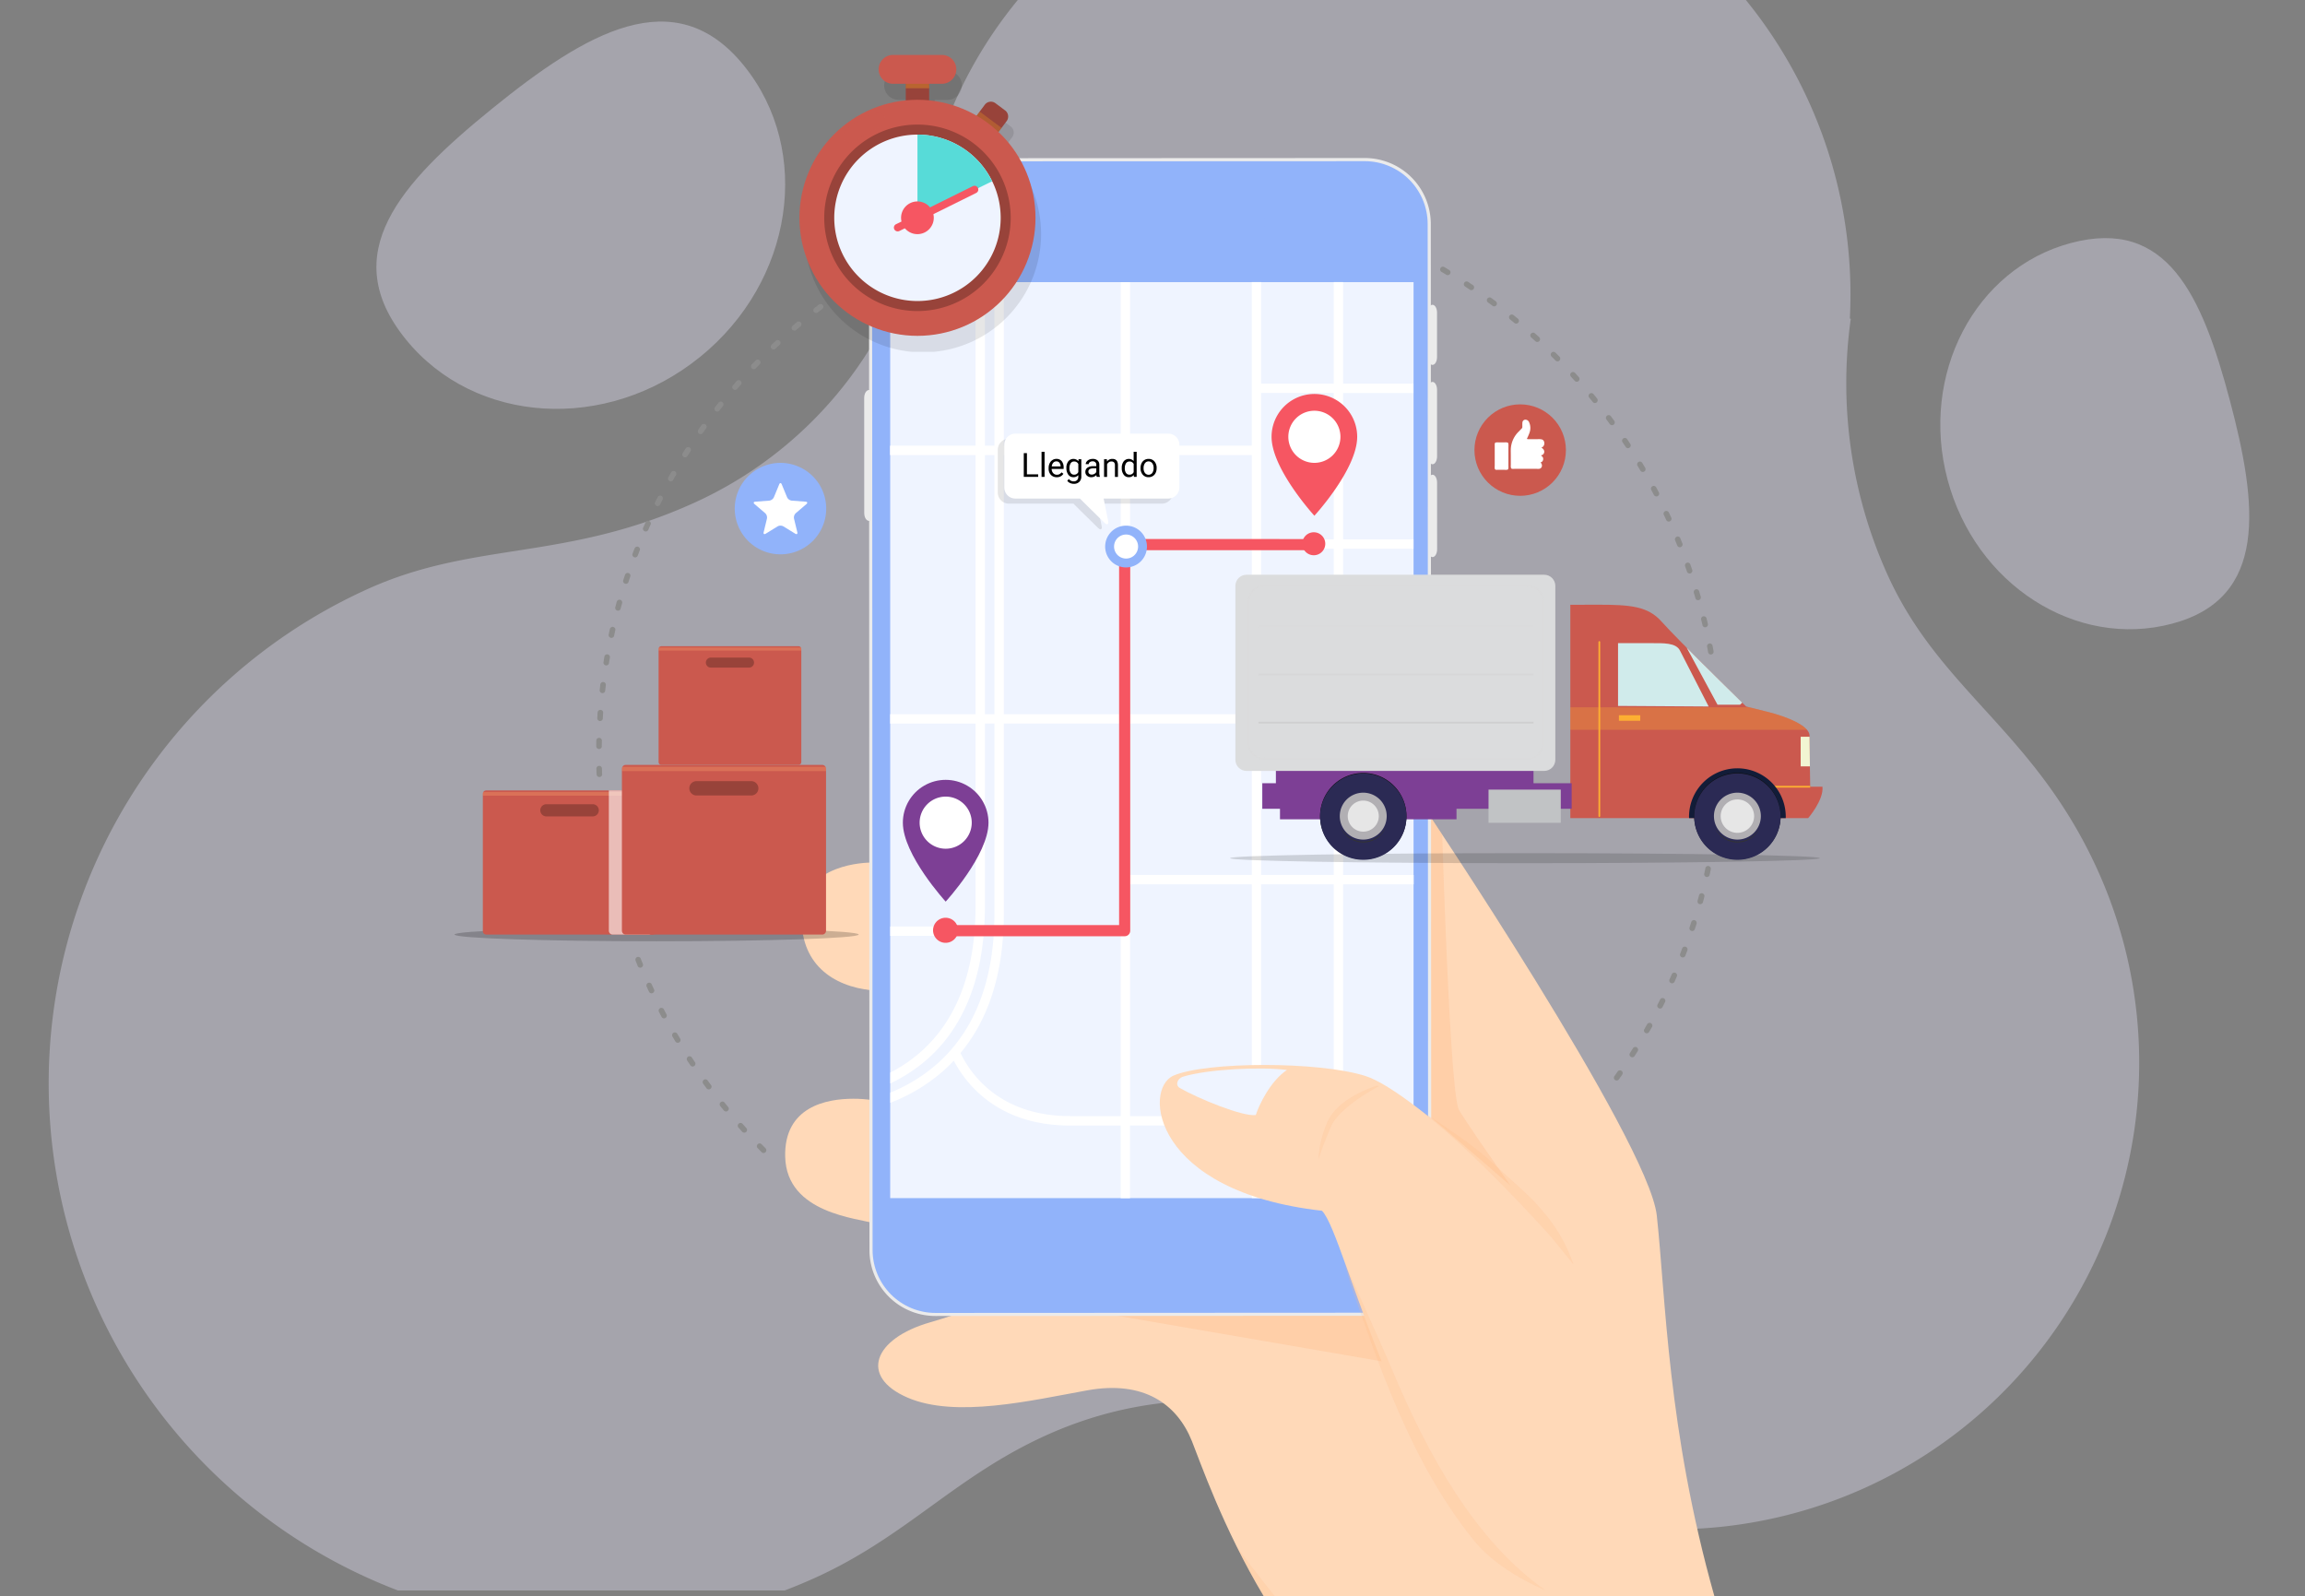 <svg xmlns="http://www.w3.org/2000/svg" xmlns:xlink="http://www.w3.org/1999/xlink" width="400" height="276.999" viewBox="0 0 400 276.999">
  <rect x="0" y="0" width="400" height="276.999" fill="#808080" stroke="none"/>
  <defs>
    <clipPath id="clip-path">
      <rect id="Rectángulo_358310" data-name="Rectángulo 358310" width="400" height="275.999" transform="translate(0 29.862)" fill="none"/>
    </clipPath>
    <clipPath id="clip-path-2">
      <path id="Trazado_755567" data-name="Trazado 755567" d="M195.3,189.8l-6.7,58.468s-17.288,7.218-27.166,10.055-12.348,9.443-3.944,13.069c8.363,3.615,21.474.495,31.211-1.262s15.536,2.346,18.135,8.809c1.37,3.406,5.407,15.141,12.473,26.926h78.2c-8.163-28.888-8.442-51.83-10-66.111-1.491-13.043-40.908-71.6-40.908-71.6a7.154,7.154,0,0,0-4.872-1.5c-14.363,0-46.422,23.15-46.422,23.15" fill="none"/>
    </clipPath>
    <linearGradient id="linear-gradient" x1="-0.6" y1="1.095" x2="-0.595" y2="1.095" gradientUnits="objectBoundingBox">
      <stop offset="0" stop-color="#febd85"/>
      <stop offset="1" stop-color="#ffd9b8"/>
    </linearGradient>
    <clipPath id="clip-path-4">
      <rect id="Rectángulo_358312" data-name="Rectángulo 358312" width="21.63" height="67.99" transform="translate(240.535 166.653)" fill="none"/>
    </clipPath>
    <clipPath id="clip-path-5">
      <rect id="Rectángulo_358313" data-name="Rectángulo 358313" width="51.574" height="12.798" transform="translate(188.25 252.309)" fill="none"/>
    </clipPath>
    <clipPath id="clip-path-6">
      <path id="Trazado_755570" data-name="Trazado 755570" d="M139.143,187.261c-.518,8.9,5.469,12.768,12.094,13.447l1.994-.007-.177-21.644-1.795-.51h-.052c-.841,0-11.567.168-12.064,8.714" fill="none"/>
    </clipPath>
    <linearGradient id="linear-gradient-2" x1="-9.16" y1="7.908" x2="-9.094" y2="7.908" xlink:href="#linear-gradient"/>
    <clipPath id="clip-path-7">
      <path id="Trazado_755571" data-name="Trazado 755571" d="M136.261,229.638c.26,9.844,12.679,10.618,15.607,11.555l2.455-.325-1.035-20.242-1.85-.846a21.658,21.658,0,0,0-3.38-.248c-4.544,0-12.035,1.325-11.8,10.106" fill="none"/>
    </clipPath>
    <linearGradient id="linear-gradient-3" x1="-7.227" y1="6.202" x2="-7.174" y2="6.202" xlink:href="#linear-gradient"/>
    <clipPath id="clip-path-9">
      <path id="Trazado_755577" data-name="Trazado 755577" d="M236.856,56.833l-74.627.031a10.913,10.913,0,0,0-10.882,10.893l.079,178.052A10.923,10.923,0,0,0,162.32,256.7l74.625-.038a10.917,10.917,0,0,0,10.883-10.9l-.077-178.049a10.919,10.919,0,0,0-10.882-10.881h-.013" fill="none"/>
    </clipPath>
    <linearGradient id="linear-gradient-4" x1="-1.568" y1="1.498" x2="-1.558" y2="1.498" gradientUnits="objectBoundingBox">
      <stop offset="0" stop-color="#748fc8"/>
      <stop offset="1" stop-color="#91b3fa"/>
    </linearGradient>
    <clipPath id="clip-path-11">
      <rect id="Rectángulo_358319" data-name="Rectángulo 358319" width="44.66" height="58.827" transform="translate(214.683 297.375)" fill="none"/>
    </clipPath>
    <clipPath id="clip-path-12">
      <path id="Trazado_755583" data-name="Trazado 755583" d="M203.665,215.508c-5.367,2.3-3.69,20.143,25.739,23.46,4.3,4.272,13.189,49.391,38.138,66.8l2.436-63.077s-24.238-24.352-33.066-27.124c-4.079-1.28-10.952-1.9-17.517-1.9-6.606,0-12.9.627-15.73,1.84" fill="none"/>
    </clipPath>
    <linearGradient id="linear-gradient-5" x1="-1.56" y1="1.325" x2="-1.551" y2="1.325" xlink:href="#linear-gradient"/>
    <clipPath id="clip-path-14">
      <rect id="Rectángulo_358323" data-name="Rectángulo 358323" width="34.943" height="56.968" transform="translate(233.256 247.86)" fill="none"/>
    </clipPath>
    <clipPath id="clip-path-15">
      <rect id="Rectángulo_358324" data-name="Rectángulo 358324" width="26.446" height="26.675" transform="translate(246.616 221.623)" fill="none"/>
    </clipPath>
    <clipPath id="clip-path-16">
      <rect id="Rectángulo_358325" data-name="Rectángulo 358325" width="10.552" height="12.832" transform="translate(228.795 217.237)" fill="none"/>
    </clipPath>
    <clipPath id="clip-path-17">
      <path id="Trazado_755591" data-name="Trazado 755591" d="M156.678,171.622c0,5.586,7.432,13.7,7.432,13.7s7.428-8.071,7.428-13.7a7.43,7.43,0,0,0-14.86,0" fill="none"/>
    </clipPath>
    <linearGradient id="linear-gradient-6" x1="-5.928" y1="8.491" x2="-5.888" y2="8.491" gradientUnits="objectBoundingBox">
      <stop offset="0" stop-color="#4c2a71"/>
      <stop offset="1" stop-color="#7d3f95"/>
    </linearGradient>
    <clipPath id="clip-path-19">
      <rect id="Rectángulo_358328" data-name="Rectángulo 358328" width="102.348" height="1.745" transform="translate(213.461 176.912)" fill="none"/>
    </clipPath>
    <clipPath id="clip-path-20">
      <path id="Trazado_755599" data-name="Trazado 755599" d="M272.507,133.814v37.022h41.274s2.718-3.129,2.483-5.448h-2.13s-.115-7.266-.115-8.883-3.666-3.222-7.33-4.129l-3.67-.91s-11.709-11.4-14.666-14.723c-2.379-2.683-5.375-2.944-11.148-2.944-1.394,0-2.949.015-4.7.015" fill="none"/>
    </clipPath>
    <linearGradient id="linear-gradient-7" x1="-4.63" y1="4.142" x2="-4.612" y2="4.142" gradientUnits="objectBoundingBox">
      <stop offset="0" stop-color="#fe7062"/>
      <stop offset="1" stop-color="#cb594e"/>
    </linearGradient>
    <clipPath id="clip-path-22">
      <rect id="Rectángulo_358332" data-name="Rectángulo 358332" width="41.061" height="3.902" transform="translate(272.507 151.604)" fill="none"/>
    </clipPath>
    <clipPath id="clip-path-23">
      <path id="Trazado_755600" data-name="Trazado 755600" d="M272.507,155.506v-3.9h31.072c.485.119,1.392.346,3.11.773,2.9.714,5.8,1.877,6.879,3.129Z" fill="none"/>
    </clipPath>
    <linearGradient id="linear-gradient-8" x1="-6.637" y1="52.434" x2="-6.612" y2="52.434" gradientUnits="objectBoundingBox">
      <stop offset="0" stop-color="#ffbd49"/>
      <stop offset="1" stop-color="#fdaf32"/>
    </linearGradient>
    <clipPath id="clip-path-24">
      <path id="Trazado_755601" data-name="Trazado 755601" d="M219.054,164.781v4.437h3.07v1.821h30.632v-1.821h19.987v-4.437Z" fill="none"/>
    </clipPath>
    <linearGradient id="linear-gradient-9" x1="-4.08" y1="30.588" x2="-4.061" y2="30.588" xlink:href="#linear-gradient-6"/>
    <clipPath id="clip-path-26">
      <rect id="Rectángulo_358337" data-name="Rectángulo 358337" width="6.325" height="0.301" transform="translate(307.813 165.236)" fill="none"/>
    </clipPath>
    <clipPath id="clip-path-27">
      <rect id="Rectángulo_358336" data-name="Rectángulo 358336" width="6.325" height="0.3" transform="translate(307.813 165.236)" fill="none"/>
    </clipPath>
    <linearGradient id="linear-gradient-10" x1="-48.666" y1="636.579" x2="-48.508" y2="636.579" xlink:href="#linear-gradient-8"/>
    <clipPath id="clip-path-28">
      <rect id="Rectángulo_358340" data-name="Rectángulo 358340" width="44.705" height="2.336" transform="translate(221.413 162.551)" fill="none"/>
    </clipPath>
    <linearGradient id="linear-gradient-11" x1="-4.953" y1="82.899" x2="-4.93" y2="82.899" xlink:href="#linear-gradient-6"/>
    <clipPath id="clip-path-30">
      <rect id="Rectángulo_358341" data-name="Rectángulo 358341" width="10.984" height="2.666" transform="translate(231.082 163.163)" fill="none"/>
    </clipPath>
    <clipPath id="clip-path-31">
      <rect id="Rectángulo_358342" data-name="Rectángulo 358342" width="10.98" height="2.666" transform="translate(296.011 163.163)" fill="none"/>
    </clipPath>
    <clipPath id="clip-path-32">
      <rect id="Rectángulo_358344" data-name="Rectángulo 358344" width="0.3" height="30.528" transform="translate(277.391 140.116)" fill="none"/>
    </clipPath>
    <clipPath id="clip-path-33">
      <path id="Trazado_755618" data-name="Trazado 755618" d="M277.691,170.492V140.261a.15.15,0,0,0-.3,0v30.231a.15.15,0,1,0,.3,0" fill="none"/>
    </clipPath>
    <linearGradient id="linear-gradient-12" x1="-924.486" y1="7.078" x2="-921.156" y2="7.078" xlink:href="#linear-gradient-8"/>
    <clipPath id="clip-path-34">
      <rect id="Rectángulo_358347" data-name="Rectángulo 358347" width="3.705" height="0.969" transform="translate(280.94 152.975)" fill="none"/>
    </clipPath>
    <linearGradient id="linear-gradient-13" x1="-75.828" y1="209.73" x2="-75.558" y2="209.73" xlink:href="#linear-gradient-8"/>
    <clipPath id="clip-path-36">
      <rect id="Rectángulo_358350" data-name="Rectángulo 358350" width="12.536" height="5.753" transform="translate(258.314 165.89)" fill="none"/>
    </clipPath>
    <linearGradient id="linear-gradient-14" x1="-20.606" y1="33.081" x2="-20.526" y2="33.081" gradientUnits="objectBoundingBox">
      <stop offset="0" stop-color="#fff"/>
      <stop offset="1" stop-color="#c1c3c5"/>
    </linearGradient>
    <clipPath id="clip-path-38">
      <path id="Rectángulo_358353" data-name="Rectángulo 358353" d="M1.935,0H53.587a1.934,1.934,0,0,1,1.934,1.934V32.11a1.934,1.934,0,0,1-1.934,1.934H1.935A1.935,1.935,0,0,1,0,32.109V1.935A1.935,1.935,0,0,1,1.935,0Z" transform="translate(214.384 128.599)" fill="none"/>
    </clipPath>
    <linearGradient id="linear-gradient-15" x1="-3.861" y1="6.686" x2="-3.843" y2="6.686" gradientUnits="objectBoundingBox">
      <stop offset="0" stop-color="#fff"/>
      <stop offset="1" stop-color="#dbdcdd"/>
    </linearGradient>
    <clipPath id="clip-path-40">
      <rect id="Rectángulo_358354" data-name="Rectángulo 358354" width="51.389" height="30.257" transform="translate(216.54 130.386)" fill="none"/>
    </clipPath>
    <clipPath id="clip-path-41">
      <rect id="Rectángulo_358356" data-name="Rectángulo 358356" width="47.74" height="0.298" transform="translate(218.387 137.404)" fill="none"/>
    </clipPath>
    <clipPath id="clip-path-42">
      <rect id="Rectángulo_358358" data-name="Rectángulo 358358" width="47.74" height="0.299" transform="translate(218.387 145.759)" fill="none"/>
    </clipPath>
    <clipPath id="clip-path-43">
      <rect id="Rectángulo_358360" data-name="Rectángulo 358360" width="47.74" height="0.302" transform="translate(218.387 154.116)" fill="none"/>
    </clipPath>
    <clipPath id="clip-path-44">
      <rect id="Rectángulo_358361" data-name="Rectángulo 358361" width="70.134" height="2.346" transform="translate(78.88 189.86)" fill="none"/>
    </clipPath>
    <clipPath id="clip-path-45">
      <path id="Trazado_755625" data-name="Trazado 755625" d="M84.353,166.026a.564.564,0,0,0-.565.56v23.89a.568.568,0,0,0,.565.566H113.32a.567.567,0,0,0,.565-.566v-23.89a.563.563,0,0,0-.565-.56Z" fill="none"/>
    </clipPath>
    <linearGradient id="linear-gradient-16" x1="-2.026" y1="5.111" x2="-2" y2="5.111" xlink:href="#linear-gradient-7"/>
    <clipPath id="clip-path-47">
      <rect id="Rectángulo_358364" data-name="Rectángulo 358364" width="30.097" height="0.633" transform="translate(83.788 166.307)" fill="none"/>
    </clipPath>
    <clipPath id="clip-path-48">
      <rect id="Rectángulo_358366" data-name="Rectángulo 358366" width="7.512" height="25.016" transform="translate(105.653 166.026)" fill="none"/>
    </clipPath>
    <clipPath id="clip-path-49">
      <path id="Trazado_755628" data-name="Trazado 755628" d="M113.165,190.476V166.587a.562.562,0,0,0-.563-.561h-6.949v24.35a.669.669,0,0,0,.664.666H112.6a.565.565,0,0,0,.563-.566" fill="none"/>
    </clipPath>
    <linearGradient id="linear-gradient-17" x1="-14.065" y1="7.602" x2="-13.931" y2="7.602" gradientUnits="objectBoundingBox">
      <stop offset="0"/>
      <stop offset="1" stop-color="#fff"/>
    </linearGradient>
    <clipPath id="clip-path-50">
      <path id="Rectángulo_358369" data-name="Rectángulo 358369" d="M.663,0H34.757a.666.666,0,0,1,.666.666V28.783a.664.664,0,0,1-.664.664H.665A.665.665,0,0,1,0,28.782V.663A.663.663,0,0,1,.663,0Z" transform="translate(107.923 161.595)" fill="none"/>
    </clipPath>
    <linearGradient id="linear-gradient-18" x1="-2.49" y1="4.519" x2="-2.466" y2="4.519" xlink:href="#linear-gradient-7"/>
    <clipPath id="clip-path-52">
      <rect id="Rectángulo_358370" data-name="Rectángulo 358370" width="35.422" height="0.748" transform="translate(107.923 161.925)" fill="none"/>
    </clipPath>
    <clipPath id="clip-path-53">
      <path id="Rectángulo_358373" data-name="Rectángulo 358373" d="M.464,0H24.3a.466.466,0,0,1,.466.466v19.66a.466.466,0,0,1-.466.466H.464A.464.464,0,0,1,0,20.128V.464A.464.464,0,0,1,.464,0Z" transform="translate(114.289 141)" fill="none"/>
    </clipPath>
    <linearGradient id="linear-gradient-19" x1="-4.614" y1="10.451" x2="-4.574" y2="10.451" xlink:href="#linear-gradient-7"/>
    <clipPath id="clip-path-55">
      <rect id="Rectángulo_358374" data-name="Rectángulo 358374" width="24.769" height="0.524" transform="translate(114.289 141.231)" fill="none"/>
    </clipPath>
    <clipPath id="clip-path-56">
      <rect id="Rectángulo_358375" data-name="Rectángulo 358375" width="30.38" height="15.722" transform="translate(173.154 105.005)" fill="none"/>
    </clipPath>
    <clipPath id="clip-path-57">
      <rect id="Rectángulo_358377" data-name="Rectángulo 358377" width="40.966" height="48.75" transform="translate(139.697 41.173)" fill="none"/>
    </clipPath>
    <clipPath id="clip-path-58">
      <rect id="Rectángulo_358379" data-name="Rectángulo 358379" width="4.867" height="4.428" transform="translate(168.921 48.271)" fill="none"/>
    </clipPath>
    <clipPath id="clip-path-59">
      <path id="Trazado_755645" data-name="Trazado 755645" d="M138.73,66.66a20.483,20.483,0,1,0,20.482-20.483A20.482,20.482,0,0,0,138.73,66.66" fill="none"/>
    </clipPath>
    <linearGradient id="linear-gradient-20" x1="-2.365" y1="5.71" x2="-2.347" y2="5.71" xlink:href="#linear-gradient-7"/>
    <clipPath id="clip-path-61">
      <rect id="Rectángulo_358383" data-name="Rectángulo 358383" width="4.059" height="1.888" transform="translate(157.184 42.297)" fill="none"/>
    </clipPath>
    <clipPath id="clip-path-62">
      <path id="Trazado_755648" data-name="Trazado 755648" d="M154.972,38.393a2.5,2.5,0,1,0,0,5.01h8.481a2.5,2.5,0,0,0,0-5.01Z" fill="none"/>
    </clipPath>
    <linearGradient id="linear-gradient-21" x1="-11.301" y1="63.436" x2="-11.227" y2="63.436" xlink:href="#linear-gradient-7"/>
    <clipPath id="clip-path-64">
      <rect id="Rectángulo_358387" data-name="Rectángulo 358387" width="7.149" height="5.153" transform="translate(146.416 48.459)" fill="none"/>
    </clipPath>
    <clipPath id="clip-path-65">
      <path id="Trazado_755649" data-name="Trazado 755649" d="M153.542,49.392a1.471,1.471,0,0,1-1.009,1.623,11.327,11.327,0,0,0-3.84,2.213,1.469,1.469,0,0,1-1.907.061,1.348,1.348,0,0,1,.193-2.015,13.974,13.974,0,0,1,4.724-2.722,1.347,1.347,0,0,1,1.839.84" fill="none"/>
    </clipPath>
    <linearGradient id="linear-gradient-22" x1="-19.667" y1="56" x2="-19.532" y2="56" xlink:href="#linear-gradient-7"/>
    <clipPath id="clip-path-66">
      <rect id="Rectángulo_358388" data-name="Rectángulo 358388" width="3.042" height="3.043" transform="translate(157.689 65.134)" fill="none"/>
    </clipPath>
    <clipPath id="clip-path-67">
      <path id="Trazado_755657" data-name="Trazado 755657" d="M255.87,106.971a7.936,7.936,0,1,0,7.936-7.939,7.937,7.937,0,0,0-7.936,7.939" fill="none"/>
    </clipPath>
    <linearGradient id="linear-gradient-23" x1="-11.448" y1="11.788" x2="-11.403" y2="11.788" xlink:href="#linear-gradient-7"/>
  </defs>
  <g id="Grupo_1021885" data-name="Grupo 1021885" transform="translate(-180 -7519.862)">
    <g id="Grupo_1021722" data-name="Grupo 1021722" transform="translate(180 7490)">
      <g id="Grupo_1021721" data-name="Grupo 1021721" clip-path="url(#clip-path)">
        <path id="Trazado_755566" data-name="Trazado 755566" d="M321.172,85.223a80.63,80.63,0,0,0,6.415,44.445c9.121,20.125,25.533,27.145,36.407,51.143A80.985,80.985,0,0,1,249.676,284.363c-.124.1-32.172-21.723-68.161-5.412-15.708,7.113-24.226,17.531-40.032,24.7A94.167,94.167,0,0,1,63.755,132.1c18.552-8.409,34.176-4.774,56.69-14.975a69.753,69.753,0,0,0,40.129-52.615c.109-.017,4.062-38.219,46.1-57.269A80.959,80.959,0,0,1,321.018,85.111a1,1,0,0,1,.154.112" fill="#dcdbef" opacity="0.4"/>
      </g>
    </g>
    <g id="Grupo_1021724" data-name="Grupo 1021724" transform="translate(180 7491)">
      <g id="Grupo_1021723" data-name="Grupo 1021723" clip-path="url(#clip-path-2)">
        <rect id="Rectángulo_358311" data-name="Rectángulo 358311" width="202.942" height="201.571" transform="matrix(0.778, -0.629, 0.629, 0.778, 81.022, 221.666)" fill="url(#linear-gradient)"/>
      </g>
    </g>
    <g id="Grupo_1021732" data-name="Grupo 1021732" transform="translate(180 7491)">
      <g id="Grupo_1021731" data-name="Grupo 1021731" clip-path="url(#clip-path)">
        <g id="Grupo_1021727" data-name="Grupo 1021727" opacity="0.3" style="mix-blend-mode: multiply;isolation: isolate">
          <g id="Grupo_1021726" data-name="Grupo 1021726">
            <g id="Grupo_1021725" data-name="Grupo 1021725" clip-path="url(#clip-path-4)">
              <path id="Trazado_755568" data-name="Trazado 755568" d="M246.592,168.149s1.4,2.081,3.685,5.537c.477,14.977,1.605,45.569,2.916,47.79,1.739,2.942,8.972,13.167,8.972,13.167s-13.063-11.35-18.752-15.932c-4.513-3.641-2.61-38.037-1.639-52.058a7.1,7.1,0,0,1,4.818,1.5" fill="#feb783"/>
            </g>
          </g>
        </g>
        <g id="Grupo_1021730" data-name="Grupo 1021730" opacity="0.3" style="mix-blend-mode: multiply;isolation: isolate">
          <g id="Grupo_1021729" data-name="Grupo 1021729">
            <g id="Grupo_1021728" data-name="Grupo 1021728" clip-path="url(#clip-path-5)">
              <path id="Trazado_755569" data-name="Trazado 755569" d="M191.419,254.927l.3-2.618,43.6.472,4.51,12.326-51.574-8.884c1.949-.79,3.169-1.3,3.169-1.3" fill="#feb783"/>
            </g>
          </g>
        </g>
      </g>
    </g>
    <g id="Grupo_1021734" data-name="Grupo 1021734" transform="translate(180 7491)">
      <g id="Grupo_1021733" data-name="Grupo 1021733" clip-path="url(#clip-path-6)">
        <rect id="Rectángulo_358315" data-name="Rectángulo 358315" width="15.107" height="22.488" transform="translate(138.121 178.558) rotate(-1.304)" fill="url(#linear-gradient-2)"/>
      </g>
    </g>
    <g id="Grupo_1021736" data-name="Grupo 1021736" transform="translate(180 7491)">
      <g id="Grupo_1021735" data-name="Grupo 1021735" clip-path="url(#clip-path-7)">
        <rect id="Rectángulo_358316" data-name="Rectángulo 358316" width="18.788" height="22.072" transform="translate(135.53 219.543) rotate(-1.304)" fill="url(#linear-gradient-3)"/>
      </g>
    </g>
    <g id="Grupo_1021738" data-name="Grupo 1021738" transform="translate(180 7491)">
      <g id="Grupo_1021737" data-name="Grupo 1021737" clip-path="url(#clip-path)">
        <path id="Trazado_755572" data-name="Trazado 755572" d="M236.856,56.286a11.451,11.451,0,0,1,11.439,11.43l.078,178.051A11.44,11.44,0,0,1,236.947,257.2l-74.627.03a11.439,11.439,0,0,1-11.438-11.426l-.075-178.048A11.44,11.44,0,0,1,162.229,56.32Z" fill="#ebebeb"/>
        <path id="Trazado_755573" data-name="Trazado 755573" d="M149.976,117.9c0,.75.381,1.36.842,1.356s.839-.608.835-1.362L151.645,97.9c0-.749-.377-1.363-.838-1.361s-.835.612-.839,1.361Z" fill="#ebebeb"/>
        <path id="Trazado_755574" data-name="Trazado 755574" d="M247.813,124.174c0,.748.353,1.362.789,1.362s.79-.614.79-1.362l-.008-11.573c0-.748-.355-1.36-.789-1.36s-.79.612-.79,1.363Z" fill="#ebebeb"/>
        <path id="Trazado_755575" data-name="Trazado 755575" d="M247.806,108.066c0,.75.355,1.362.789,1.362s.788-.616.79-1.362l-.006-11.572c0-.747-.357-1.359-.791-1.359s-.786.612-.786,1.359Z" fill="#ebebeb"/>
        <path id="Trazado_755576" data-name="Trazado 755576" d="M247.8,90.825c0,.746.355,1.36.789,1.358s.79-.614.788-1.358l0-7.713c0-.748-.355-1.362-.789-1.36s-.788.612-.79,1.36Z" fill="#ebebeb"/>
      </g>
    </g>
    <g id="Grupo_1021740" data-name="Grupo 1021740" transform="translate(180 7491)">
      <g id="Grupo_1021739" data-name="Grupo 1021739" clip-path="url(#clip-path-9)">
        <rect id="Rectángulo_358318" data-name="Rectángulo 358318" width="96.493" height="199.865" transform="translate(151.339 56.833)" fill="url(#linear-gradient-4)"/>
      </g>
    </g>
    <g id="Grupo_1021745" data-name="Grupo 1021745" transform="translate(180 7491)">
      <g id="Grupo_1021744" data-name="Grupo 1021744" clip-path="url(#clip-path)">
        <path id="Trazado_755578" data-name="Trazado 755578" d="M212.049,67.213a1.007,1.007,0,0,1-1.025.988L185.2,68.21a.992.992,0,1,1,0-1.983l25.825-.011a1.01,1.01,0,0,1,1.025,1" fill="#91b3fa"/>
        <path id="Trazado_755579" data-name="Trazado 755579" d="M219.571,67.379a1.735,1.735,0,1,1-1.734-1.733,1.743,1.743,0,0,1,1.734,1.733" fill="#91b3fa"/>
        <path id="Trazado_755580" data-name="Trazado 755580" d="M200.041,240.913a5.411,5.411,0,0,1,.008,10.822h-.609a5.409,5.409,0,1,1-.007-10.818Z" fill="#91b3fa"/>
        <g id="Grupo_1021743" data-name="Grupo 1021743" opacity="0.2" style="mix-blend-mode: multiply;isolation: isolate">
          <g id="Grupo_1021742" data-name="Grupo 1021742">
            <g id="Grupo_1021741" data-name="Grupo 1021741" clip-path="url(#clip-path-11)">
              <path id="Trazado_755581" data-name="Trazado 755581" d="M251.051,332.968c.75,2.236,3.974,11.26,8.293,23.234h-5.082c-3.476-11.925-6.4-20.771-8.341-24.469-14.6-5.946-24.834-21.5-31.237-34.358,5.511,7.46,17.308,22.588,24.774,26.056,7.019,3.259,14.468.362,15.444-.046-.819.355-6.088,2.924-3.851,9.583" fill="#feb783"/>
            </g>
          </g>
        </g>
        <rect id="Rectángulo_358320" data-name="Rectángulo 358320" width="90.825" height="158.951" transform="translate(154.48 77.824)" fill="#eff4ff"/>
        <path id="Trazado_755582" data-name="Trazado 755582" d="M245.277,97.065V95.441h-12.2V77.808l-1.626,0V95.441h-12.6V77.816h-1.624v28.392H196.107V77.825h-1.626v28.383H174.2V77.835h-1.626v28.373h-1.654V77.835l-1.627,0v28.371H154.457v1.624H169.29V152.8H154.478v1.626H169.29v31.827c0,1.16-.041,2.284-.111,3.386H154.495v1.625h14.552c-1.111,11.322-6.1,19.367-14.541,23.723l0,1.881c9.464-4.49,15.022-13.19,16.174-25.6h1.755c-.657,9.273-3.777,16.582-9.309,21.753a28.489,28.489,0,0,1-8.62,5.448v1.761a30.3,30.3,0,0,0,9.73-6.021q.663-.624,1.283-1.285c2.117,4.038,7.651,11.255,20.157,11.255h8.8v12.606h1.626V224.171h21.128v12.6h1.624v-12.6h12.6v12.591l1.626,0V224.171h12.254v-1.626H233.08V182.321h12.235V180.7H233.08V154.422H245.3l0-1.626H233.08V124.085h12.21l0-1.624H233.08v-25.4Zm-74.36,10.767h1.654V152.8h-1.654Zm-.11,81.8c.068-1.1.11-2.228.11-3.386V154.422h1.654v33.045c0,.735-.015,1.456-.043,2.168Zm23.674,32.91h-8.8c-12.252,0-17.283-7.375-19-10.941,4.342-5.228,6.816-12.046,7.383-20.344h20.418Zm0-32.91H174.156q.042-1.068.041-2.168V154.422h20.284Zm0-36.839H174.2V107.832h20.284Zm1.626-44.964h21.128v14.629H196.107Zm0,16.253h21.128v26.358a3.311,3.311,0,0,0-2.367,2.353H196.107Zm21.128,98.46H196.107V182.321h21.128Zm0-41.848H196.107V154.422h18.741a3.313,3.313,0,0,0,2.387,2.421Zm.829-25.361a1.672,1.672,0,0,1-.829-.226h0a1.7,1.7,0,0,1-.663-.688,1.67,1.67,0,0,1-.2-.78,1.712,1.712,0,0,1,.863-1.465h0a1.625,1.625,0,0,1,1.624-.019h0a1.731,1.731,0,0,1,.661.638,1.707,1.707,0,0,1,.234.846,1.669,1.669,0,0,1-.2.78,1.688,1.688,0,0,1-.7.706h0a1.66,1.66,0,0,1-.795.208m13.39,67.209h-12.6V182.321h12.6Zm0-41.848h-12.6V156.855a3.319,3.319,0,0,0,2.421-2.433h10.174Zm0-27.9h-10.2a3.317,3.317,0,0,0-2.4-2.364V124.085h12.6Zm0-30.335h-12.6v-25.4h12.6Z" fill="#fff"/>
      </g>
    </g>
    <g id="Grupo_1021747" data-name="Grupo 1021747" transform="translate(180 7491)">
      <g id="Grupo_1021746" data-name="Grupo 1021746" clip-path="url(#clip-path-12)">
        <rect id="Rectángulo_358322" data-name="Rectángulo 358322" width="113.644" height="116.687" transform="matrix(0.778, -0.629, 0.629, 0.778, 153.27, 250.068)" fill="url(#linear-gradient-5)"/>
      </g>
    </g>
    <g id="Grupo_1021758" data-name="Grupo 1021758" transform="translate(180 7491)">
      <g id="Grupo_1021757" data-name="Grupo 1021757" clip-path="url(#clip-path)">
        <g id="Grupo_1021750" data-name="Grupo 1021750" opacity="0.2" style="mix-blend-mode: multiply;isolation: isolate">
          <g id="Grupo_1021749" data-name="Grupo 1021749">
            <g id="Grupo_1021748" data-name="Grupo 1021748" clip-path="url(#clip-path-14)">
              <path id="Trazado_755584" data-name="Trazado 755584" d="M241.866,267.206c5.823,13.841,14.112,29.092,26.333,37.621,0,0-7.936-3.074-12.45-8.661-11.243-13.914-16.922-31.886-21.364-44.34l-1.129-3.967s5.992,13.127,8.61,19.347" fill="#feb783"/>
            </g>
          </g>
        </g>
        <g id="Grupo_1021753" data-name="Grupo 1021753" opacity="0.2" style="mix-blend-mode: multiply;isolation: isolate">
          <g id="Grupo_1021752" data-name="Grupo 1021752">
            <g id="Grupo_1021751" data-name="Grupo 1021751" clip-path="url(#clip-path-15)">
              <path id="Trazado_755585" data-name="Trazado 755585" d="M273.062,248.3l-3.9-4.793c-.131-.129-12.34-13.927-22.55-21.882,0,0,8.085,5.148,11.543,8.272,6.844,6.187,7.5,6.716,9.349,8.877a27.65,27.65,0,0,1,5.554,9.526" fill="#feb783"/>
            </g>
          </g>
        </g>
        <path id="Trazado_755586" data-name="Trazado 755586" d="M205.248,215.719c4.3-1.341,13.662-1.76,18.08-1.179-2.9,1.934-4.916,6.2-5.4,7.819-2.3.3-9.892-2.821-13.209-4.7-.853-.552-.33-1.67.529-1.938" fill="#eff4ff"/>
        <g id="Grupo_1021756" data-name="Grupo 1021756" opacity="0.2" style="mix-blend-mode: multiply;isolation: isolate">
          <g id="Grupo_1021755" data-name="Grupo 1021755">
            <g id="Grupo_1021754" data-name="Grupo 1021754" clip-path="url(#clip-path-16)">
              <path id="Trazado_755587" data-name="Trazado 755587" d="M239.347,217.332s-6.257,3.207-8.191,6.644a64.42,64.42,0,0,0-2.361,6.093,17.893,17.893,0,0,1,1.692-6.8c2.01-4.061,8.318-6,8.556-6.029Z" fill="#feb783"/>
            </g>
          </g>
        </g>
        <path id="Trazado_755588" data-name="Trazado 755588" d="M220.661,104.66c0,5.588,7.432,13.7,7.432,13.7s7.428-8.069,7.428-13.7a7.43,7.43,0,1,0-14.86,0" fill="#f65662"/>
        <path id="Trazado_755589" data-name="Trazado 755589" d="M223.571,104.66a4.521,4.521,0,1,0,4.521-4.52,4.52,4.52,0,0,0-4.521,4.52" fill="#fff"/>
        <path id="Trazado_755590" data-name="Trazado 755590" d="M229.981,123.222a1.994,1.994,0,1,1-1.994-1.994,1.993,1.993,0,0,1,1.994,1.994" fill="#f65662"/>
      </g>
    </g>
    <g id="Grupo_1021760" data-name="Grupo 1021760" transform="translate(180 7491)">
      <g id="Grupo_1021759" data-name="Grupo 1021759" clip-path="url(#clip-path-17)">
        <rect id="Rectángulo_358327" data-name="Rectángulo 358327" width="25.532" height="22.696" transform="matrix(0.444, -0.896, 0.896, 0.444, 148.273, 181.161)" fill="url(#linear-gradient-6)"/>
      </g>
    </g>
    <g id="Grupo_1021765" data-name="Grupo 1021765" transform="translate(180 7491)">
      <g id="Grupo_1021764" data-name="Grupo 1021764" clip-path="url(#clip-path)">
        <path id="Trazado_755592" data-name="Trazado 755592" d="M159.589,171.622a4.521,4.521,0,1,0,4.521-4.521,4.52,4.52,0,0,0-4.521,4.521" fill="#fff"/>
        <path id="Trazado_755593" data-name="Trazado 755593" d="M166.27,190.3a2.175,2.175,0,1,1-2.176-2.176,2.174,2.174,0,0,1,2.176,2.176" fill="#f65662"/>
        <path id="Trazado_755594" data-name="Trazado 755594" d="M195.17,122.4a.966.966,0,0,0-.967.967V189.4H165.315a.967.967,0,0,0,0,1.934H195.17a.966.966,0,0,0,.967-.967V124.338h30.426a.967.967,0,0,0,0-1.934Z" fill="#f65662"/>
        <path id="Trazado_755595" data-name="Trazado 755595" d="M199.038,123.706a3.626,3.626,0,1,1-3.626-3.626,3.625,3.625,0,0,1,3.626,3.626" fill="#91b3fa"/>
        <path id="Trazado_755596" data-name="Trazado 755596" d="M197.5,123.706a2.085,2.085,0,1,1-2.085-2.085,2.084,2.084,0,0,1,2.085,2.085" fill="#fff"/>
        <g id="Grupo_1021763" data-name="Grupo 1021763" opacity="0.15" style="mix-blend-mode: multiply;isolation: isolate">
          <g id="Grupo_1021762" data-name="Grupo 1021762">
            <g id="Grupo_1021761" data-name="Grupo 1021761" clip-path="url(#clip-path-19)">
              <path id="Trazado_755597" data-name="Trazado 755597" d="M213.461,177.784c0,.48,22.911.873,51.176.873s51.172-.393,51.172-.873-22.909-.872-51.172-.872-51.176.392-51.176.872"/>
            </g>
          </g>
        </g>
        <path id="Trazado_755598" data-name="Trazado 755598" d="M289.065,170.683h24.644c.333-.391,2.435-2.986,2.422-5,0-.049,0-.093,0-.144h-1.994a.148.148,0,0,1-.148-.143s-.117-7.267-.117-8.888c.07-1.407-3.564-3.112-7.218-3.983l-3.668-.908c-.066-.046-11.773-11.438-14.742-14.777-2.331-2.621-5.249-2.89-11.015-2.89-1.358,0-2.867.016-4.568.017v36.719Z" fill="#c73338"/>
      </g>
    </g>
    <g id="Grupo_1021767" data-name="Grupo 1021767" transform="translate(180 7491)">
      <g id="Grupo_1021766" data-name="Grupo 1021766" clip-path="url(#clip-path-20)">
        <rect id="Rectángulo_358330" data-name="Rectángulo 358330" width="57.41" height="56.001" transform="translate(254.748 147.068) rotate(-36.766)" fill="url(#linear-gradient-7)"/>
      </g>
    </g>
    <g id="Grupo_1021774" data-name="Grupo 1021774" transform="translate(180 7491)">
      <g id="Grupo_1021773" data-name="Grupo 1021773" clip-path="url(#clip-path)">
        <g id="Grupo_1021772" data-name="Grupo 1021772" opacity="0.3" style="mix-blend-mode: screen;isolation: isolate">
          <g id="Grupo_1021771" data-name="Grupo 1021771">
            <g id="Grupo_1021770" data-name="Grupo 1021770" clip-path="url(#clip-path-22)">
              <g id="Grupo_1021769" data-name="Grupo 1021769">
                <g id="Grupo_1021768" data-name="Grupo 1021768" clip-path="url(#clip-path-23)">
                  <rect id="Rectángulo_358331" data-name="Rectángulo 358331" width="41.061" height="3.902" transform="translate(272.507 151.604)" fill="url(#linear-gradient-8)"/>
                </g>
              </g>
            </g>
          </g>
        </g>
      </g>
    </g>
    <g id="Grupo_1021776" data-name="Grupo 1021776" transform="translate(180 7491)">
      <g id="Grupo_1021775" data-name="Grupo 1021775" clip-path="url(#clip-path-24)">
        <rect id="Rectángulo_358334" data-name="Rectángulo 358334" width="53.689" height="6.258" transform="translate(219.054 164.781)" fill="url(#linear-gradient-9)"/>
      </g>
    </g>
    <g id="Grupo_1021783" data-name="Grupo 1021783" transform="translate(180 7491)">
      <g id="Grupo_1021782" data-name="Grupo 1021782" clip-path="url(#clip-path)">
        <g id="Grupo_1021781" data-name="Grupo 1021781" style="mix-blend-mode: multiply;isolation: isolate">
          <g id="Grupo_1021780" data-name="Grupo 1021780">
            <g id="Grupo_1021779" data-name="Grupo 1021779" clip-path="url(#clip-path-26)">
              <g id="Grupo_1021778" data-name="Grupo 1021778">
                <g id="Grupo_1021777" data-name="Grupo 1021777" clip-path="url(#clip-path-27)">
                  <rect id="Rectángulo_358335" data-name="Rectángulo 358335" width="6.325" height="0.3" transform="translate(307.813 165.236)" fill="url(#linear-gradient-10)"/>
                </g>
              </g>
            </g>
          </g>
        </g>
        <path id="Trazado_755602" data-name="Trazado 755602" d="M291.416,141.853c-.533-1.1-2.1-1.235-4.036-1.235h-.174c-.279,0-.566,0-.859,0h-5.409v10.6l15.334.1c-.684-1.33-4.216-8.189-4.856-9.462" fill="#c73338"/>
        <path id="Trazado_755603" data-name="Trazado 755603" d="M312.631,161.705h1.3c-.03-1.823-.056-3.83-.06-4.844h-1.243Z" fill="#c73338"/>
        <path id="Trazado_755604" data-name="Trazado 755604" d="M258.314,171.639v0Zm12.24-5.449h-11.94v5.15h11.94Z" fill="#ccc"/>
      </g>
    </g>
    <g id="Grupo_1021785" data-name="Grupo 1021785" transform="translate(180 7491)">
      <g id="Grupo_1021784" data-name="Grupo 1021784" clip-path="url(#clip-path-28)">
        <rect id="Rectángulo_358339" data-name="Rectángulo 358339" width="44.705" height="2.336" transform="translate(221.413 162.551)" fill="url(#linear-gradient-11)"/>
      </g>
    </g>
    <g id="Grupo_1021803" data-name="Grupo 1021803" transform="translate(180 7491)">
      <g id="Grupo_1021802" data-name="Grupo 1021802" clip-path="url(#clip-path)">
        <path id="Trazado_755605" data-name="Trazado 755605" d="M229.082,170.487a7.494,7.494,0,1,0,7.492-7.494,7.487,7.487,0,0,0-7.492,7.494" fill="#0d0d0d"/>
        <path id="Trazado_755606" data-name="Trazado 755606" d="M229.082,170.581a7.494,7.494,0,1,0,7.492-7.5,7.49,7.49,0,0,0-7.492,7.5" fill="#2b2a54"/>
        <g id="Grupo_1021788" data-name="Grupo 1021788" opacity="0.6" style="mix-blend-mode: screen;isolation: isolate">
          <g id="Grupo_1021787" data-name="Grupo 1021787">
            <g id="Grupo_1021786" data-name="Grupo 1021786" clip-path="url(#clip-path-30)">
              <path id="Trazado_755607" data-name="Trazado 755607" d="M236.574,163.548a7.791,7.791,0,0,0-5.492,2.281,6.99,6.99,0,0,1,10.984,0,7.709,7.709,0,0,0-5.492-2.281" fill="#2b2a54"/>
            </g>
          </g>
        </g>
        <path id="Trazado_755608" data-name="Trazado 755608" d="M232.5,170.487a4.071,4.071,0,1,0,4.07-4.07,4.07,4.07,0,0,0-4.07,4.07" fill="#b1afb3"/>
        <path id="Trazado_755609" data-name="Trazado 755609" d="M233.883,170.487a2.694,2.694,0,1,0,2.691-2.695,2.691,2.691,0,0,0-2.691,2.695" fill="#e6e6e6"/>
        <path id="Trazado_755610" data-name="Trazado 755610" d="M236.574,174.9a4.414,4.414,0,0,0,3.93-2.461,4.26,4.26,0,0,1-7.858,0,4.409,4.409,0,0,0,3.928,2.461" fill="#333"/>
        <path id="Trazado_755611" data-name="Trazado 755611" d="M301.5,162.19a8.392,8.392,0,0,1,8.393,8.391c0,.087-.009.17-.009.255H293.119c0-.085-.011-.168-.011-.255a8.394,8.394,0,0,1,8.393-8.391" fill="#121c38"/>
        <path id="Trazado_755612" data-name="Trazado 755612" d="M294.009,170.487a7.494,7.494,0,1,0,7.492-7.494,7.487,7.487,0,0,0-7.492,7.494" fill="#0d0d0d"/>
        <path id="Trazado_755613" data-name="Trazado 755613" d="M294.009,170.581a7.494,7.494,0,1,0,7.492-7.5,7.49,7.49,0,0,0-7.492,7.5" fill="#2b2a54"/>
        <g id="Grupo_1021791" data-name="Grupo 1021791" opacity="0.6" style="mix-blend-mode: screen;isolation: isolate">
          <g id="Grupo_1021790" data-name="Grupo 1021790">
            <g id="Grupo_1021789" data-name="Grupo 1021789" clip-path="url(#clip-path-31)">
              <path id="Trazado_755614" data-name="Trazado 755614" d="M301.5,163.548a7.783,7.783,0,0,0-5.49,2.281,6.986,6.986,0,0,1,10.98,0,7.692,7.692,0,0,0-5.49-2.281" fill="#2b2a54"/>
            </g>
          </g>
        </g>
        <path id="Trazado_755615" data-name="Trazado 755615" d="M297.431,170.487a4.07,4.07,0,1,0,4.07-4.07,4.069,4.069,0,0,0-4.07,4.07" fill="#b1afb3"/>
        <path id="Trazado_755616" data-name="Trazado 755616" d="M298.6,170.487a2.9,2.9,0,1,0,2.9-2.9,2.9,2.9,0,0,0-2.9,2.9" fill="#e6e6e6"/>
        <path id="Trazado_755617" data-name="Trazado 755617" d="M301.5,174.9a4.4,4.4,0,0,0,3.928-2.461,4.258,4.258,0,0,1-7.856,0A4.409,4.409,0,0,0,301.5,174.9" fill="#333"/>
        <g id="Grupo_1021796" data-name="Grupo 1021796" style="mix-blend-mode: multiply;isolation: isolate">
          <g id="Grupo_1021795" data-name="Grupo 1021795">
            <g id="Grupo_1021794" data-name="Grupo 1021794" clip-path="url(#clip-path-32)">
              <g id="Grupo_1021793" data-name="Grupo 1021793">
                <g id="Grupo_1021792" data-name="Grupo 1021792" clip-path="url(#clip-path-33)">
                  <rect id="Rectángulo_358343" data-name="Rectángulo 358343" width="0.3" height="30.528" transform="translate(277.391 140.116)" fill="url(#linear-gradient-12)"/>
                </g>
              </g>
            </g>
          </g>
        </g>
        <g id="Grupo_1021801" data-name="Grupo 1021801" style="mix-blend-mode: multiply;isolation: isolate">
          <g id="Grupo_1021800" data-name="Grupo 1021800">
            <g id="Grupo_1021799" data-name="Grupo 1021799" clip-path="url(#clip-path-34)">
              <g id="Grupo_1021798" data-name="Grupo 1021798">
                <g id="Grupo_1021797" data-name="Grupo 1021797" clip-path="url(#clip-path-34)">
                  <rect id="Rectángulo_358345" data-name="Rectángulo 358345" width="3.705" height="0.969" transform="translate(280.94 152.975)" fill="url(#linear-gradient-13)"/>
                </g>
              </g>
            </g>
          </g>
        </g>
        <path id="Trazado_755619" data-name="Trazado 755619" d="M314.083,161.858h-1.6v-5.145h1.539c0,.979.032,3.188.064,5.145" fill="#f2f5d2"/>
        <path id="Trazado_755620" data-name="Trazado 755620" d="M302.34,150.8l-.385.359h-3.9l-5.356-9.908c3.567,3.6,7.987,7.925,9.641,9.549" fill="#d0ebeb"/>
        <path id="Trazado_755621" data-name="Trazado 755621" d="M296.515,151.466s-4.259-8.272-4.967-9.685-2.839-1.31-5.2-1.31h-5.56v10.893Z" fill="#d0ebeb"/>
      </g>
    </g>
    <g id="Grupo_1021805" data-name="Grupo 1021805" transform="translate(180 7491)">
      <g id="Grupo_1021804" data-name="Grupo 1021804" clip-path="url(#clip-path-36)">
        <rect id="Rectángulo_358349" data-name="Rectángulo 358349" width="12.536" height="5.753" transform="translate(258.314 165.89)" fill="url(#linear-gradient-14)"/>
      </g>
    </g>
    <g id="Grupo_1021807" data-name="Grupo 1021807" transform="translate(180 7491)">
      <g id="Grupo_1021806" data-name="Grupo 1021806" clip-path="url(#clip-path)">
        <path id="Trazado_755622" data-name="Trazado 755622" d="M214.385,162.371v0Z" fill="#ccc"/>
      </g>
    </g>
    <g id="Grupo_1021809" data-name="Grupo 1021809" transform="translate(180 7491)">
      <g id="Grupo_1021808" data-name="Grupo 1021808" clip-path="url(#clip-path-38)">
        <rect id="Rectángulo_358352" data-name="Rectángulo 358352" width="55.521" height="34.044" transform="translate(214.384 128.599)" fill="url(#linear-gradient-15)"/>
      </g>
    </g>
    <g id="Grupo_1021826" data-name="Grupo 1021826" transform="translate(180 7491)">
      <g id="Grupo_1021825" data-name="Grupo 1021825" clip-path="url(#clip-path)">
        <g id="Grupo_1021812" data-name="Grupo 1021812" opacity="0.3" style="mix-blend-mode: multiply;isolation: isolate">
          <g id="Grupo_1021811" data-name="Grupo 1021811">
            <g id="Grupo_1021810" data-name="Grupo 1021810" clip-path="url(#clip-path-40)">
              <path id="Trazado_755623" data-name="Trazado 755623" d="M264.94,160.643H219.528a2.8,2.8,0,0,1-2.988-2.568V132.958a2.809,2.809,0,0,1,2.988-2.572H264.94a2.8,2.8,0,0,1,2.987,2.572l0,25.117a2.8,2.8,0,0,1-2.989,2.568m2.687-27.685a2.5,2.5,0,0,0-2.687-2.27H219.528a2.507,2.507,0,0,0-2.688,2.27v25.117a2.507,2.507,0,0,0,2.688,2.268H264.94a2.5,2.5,0,0,0,2.687-2.268Z" fill="#d9d9d9"/>
            </g>
          </g>
        </g>
        <g id="Grupo_1021815" data-name="Grupo 1021815" opacity="0.3" style="mix-blend-mode: multiply;isolation: isolate">
          <g id="Grupo_1021814" data-name="Grupo 1021814">
            <g id="Grupo_1021813" data-name="Grupo 1021813" clip-path="url(#clip-path-41)">
              <rect id="Rectángulo_358355" data-name="Rectángulo 358355" width="47.74" height="0.298" transform="translate(218.387 137.404)" fill="#d9d9d9"/>
            </g>
          </g>
        </g>
        <g id="Grupo_1021818" data-name="Grupo 1021818" opacity="0.3" style="mix-blend-mode: multiply;isolation: isolate">
          <g id="Grupo_1021817" data-name="Grupo 1021817">
            <g id="Grupo_1021816" data-name="Grupo 1021816" clip-path="url(#clip-path-42)">
              <rect id="Rectángulo_358357" data-name="Rectángulo 358357" width="47.74" height="0.298" transform="translate(218.387 145.76)" fill="#ccc"/>
            </g>
          </g>
        </g>
        <g id="Grupo_1021821" data-name="Grupo 1021821" opacity="0.3" style="mix-blend-mode: multiply;isolation: isolate">
          <g id="Grupo_1021820" data-name="Grupo 1021820">
            <g id="Grupo_1021819" data-name="Grupo 1021819" clip-path="url(#clip-path-43)">
              <rect id="Rectángulo_358359" data-name="Rectángulo 358359" width="47.74" height="0.302" transform="translate(218.387 154.116)" fill="#b3b3b3"/>
            </g>
          </g>
        </g>
        <g id="Grupo_1021824" data-name="Grupo 1021824" opacity="0.2" style="mix-blend-mode: multiply;isolation: isolate">
          <g id="Grupo_1021823" data-name="Grupo 1021823">
            <g id="Grupo_1021822" data-name="Grupo 1021822" clip-path="url(#clip-path-44)">
              <path id="Trazado_755624" data-name="Trazado 755624" d="M149.014,191.035c0,.644-15.7,1.171-35.068,1.171s-35.067-.527-35.067-1.171,15.7-1.175,35.067-1.175,35.068.527,35.068,1.175"/>
            </g>
          </g>
        </g>
      </g>
    </g>
    <g id="Grupo_1021828" data-name="Grupo 1021828" transform="translate(180 7491)">
      <g id="Grupo_1021827" data-name="Grupo 1021827" clip-path="url(#clip-path-45)">
        <rect id="Rectángulo_358363" data-name="Rectángulo 358363" width="39.135" height="38.532" transform="matrix(0.764, -0.645, 0.645, 0.764, 71.456, 176.441)" fill="url(#linear-gradient-16)"/>
      </g>
    </g>
    <g id="Grupo_1021838" data-name="Grupo 1021838" transform="translate(180 7491)">
      <g id="Grupo_1021837" data-name="Grupo 1021837" clip-path="url(#clip-path)">
        <path id="Trazado_755626" data-name="Trazado 755626" d="M103.915,169.476a1.056,1.056,0,0,1-1.057,1.06H94.816a1.057,1.057,0,1,1,0-2.114h8.042a1.055,1.055,0,0,1,1.057,1.054" fill="#98433a"/>
        <g id="Grupo_1021831" data-name="Grupo 1021831" opacity="0.3" style="mix-blend-mode: screen;isolation: isolate">
          <g id="Grupo_1021830" data-name="Grupo 1021830">
            <g id="Grupo_1021829" data-name="Grupo 1021829" clip-path="url(#clip-path-47)">
              <path id="Trazado_755627" data-name="Trazado 755627" d="M83.788,166.587v.353h30.1v-.353a.541.541,0,0,0-.087-.279H83.878a.517.517,0,0,0-.09.279" fill="#ffab70"/>
            </g>
          </g>
        </g>
        <g id="Grupo_1021836" data-name="Grupo 1021836" opacity="0.6" style="mix-blend-mode: multiply;isolation: isolate">
          <g id="Grupo_1021835" data-name="Grupo 1021835">
            <g id="Grupo_1021834" data-name="Grupo 1021834" clip-path="url(#clip-path-48)">
              <g id="Grupo_1021833" data-name="Grupo 1021833">
                <g id="Grupo_1021832" data-name="Grupo 1021832" clip-path="url(#clip-path-49)">
                  <rect id="Rectángulo_358365" data-name="Rectángulo 358365" width="7.512" height="25.016" transform="translate(105.653 166.026)" fill="url(#linear-gradient-17)"/>
                </g>
              </g>
            </g>
          </g>
        </g>
      </g>
    </g>
    <g id="Grupo_1021840" data-name="Grupo 1021840" transform="translate(180 7491)">
      <g id="Grupo_1021839" data-name="Grupo 1021839" clip-path="url(#clip-path-50)">
        <rect id="Rectángulo_358368" data-name="Rectángulo 358368" width="42.018" height="44.76" transform="matrix(0.439, -0.898, 0.898, 0.439, 96.299, 185.355)" fill="url(#linear-gradient-18)"/>
      </g>
    </g>
    <g id="Grupo_1021845" data-name="Grupo 1021845" transform="translate(180 7491)">
      <g id="Grupo_1021844" data-name="Grupo 1021844" clip-path="url(#clip-path)">
        <path id="Trazado_755629" data-name="Trazado 755629" d="M131.612,165.661a1.244,1.244,0,0,1-1.246,1.243H120.9a1.245,1.245,0,1,1,0-2.489h9.464a1.247,1.247,0,0,1,1.246,1.246" fill="#98433a"/>
        <g id="Grupo_1021843" data-name="Grupo 1021843" opacity="0.3" style="mix-blend-mode: screen;isolation: isolate">
          <g id="Grupo_1021842" data-name="Grupo 1021842">
            <g id="Grupo_1021841" data-name="Grupo 1021841" clip-path="url(#clip-path-52)">
              <path id="Trazado_755630" data-name="Trazado 755630" d="M107.923,162.26v.413h35.423v-.413a.648.648,0,0,0-.1-.335H108.026a.648.648,0,0,0-.1.335" fill="#ffab70"/>
            </g>
          </g>
        </g>
      </g>
    </g>
    <g id="Grupo_1021847" data-name="Grupo 1021847" transform="translate(180 7491)">
      <g id="Grupo_1021846" data-name="Grupo 1021846" clip-path="url(#clip-path-53)">
        <rect id="Rectángulo_358372" data-name="Rectángulo 358372" width="24.769" height="20.592" transform="translate(114.289 141)" fill="url(#linear-gradient-19)"/>
      </g>
    </g>
    <g id="Grupo_1021861" data-name="Grupo 1021861" transform="translate(180 7491)">
      <g id="Grupo_1021860" data-name="Grupo 1021860" clip-path="url(#clip-path)">
        <path id="Trazado_755631" data-name="Trazado 755631" d="M130.852,143.846a.868.868,0,0,1-.87.869h-6.619a.87.87,0,0,1,0-1.741h6.619a.87.87,0,0,1,.87.872" fill="#98433a"/>
        <g id="Grupo_1021850" data-name="Grupo 1021850" opacity="0.3" style="mix-blend-mode: screen;isolation: isolate">
          <g id="Grupo_1021849" data-name="Grupo 1021849">
            <g id="Grupo_1021848" data-name="Grupo 1021848" clip-path="url(#clip-path-55)">
              <path id="Trazado_755632" data-name="Trazado 755632" d="M114.289,141.467v.288h24.769v-.288a.487.487,0,0,0-.072-.236H114.361a.467.467,0,0,0-.072.236" fill="#ffab70"/>
            </g>
          </g>
        </g>
        <g id="Grupo_1021853" data-name="Grupo 1021853" opacity="0.1" style="mix-blend-mode: multiply;isolation: isolate">
          <g id="Grupo_1021852" data-name="Grupo 1021852">
            <g id="Grupo_1021851" data-name="Grupo 1021851" clip-path="url(#clip-path-56)">
              <path id="Trazado_755633" data-name="Trazado 755633" d="M201.622,105H175.066a1.917,1.917,0,0,0-1.912,1.912v7.435a1.917,1.917,0,0,0,1.912,1.912h11.22c.015.049,4.19,4.139,4.19,4.139.582.612.786.242.719-.159,0,0-.807-3.931-.793-3.98h11.22a1.917,1.917,0,0,0,1.912-1.912v-7.435A1.917,1.917,0,0,0,201.622,105"/>
            </g>
          </g>
        </g>
        <path id="Trazado_755634" data-name="Trazado 755634" d="M202.75,104.118H176.194a1.917,1.917,0,0,0-1.912,1.912v7.435a1.917,1.917,0,0,0,1.912,1.912h11.22c.015.049,4.19,4.139,4.19,4.139.582.612.786.242.719-.159,0,0-.807-3.931-.793-3.98h11.22a1.917,1.917,0,0,0,1.912-1.912V106.03a1.917,1.917,0,0,0-1.912-1.912" fill="#fff"/>
        <path id="Trazado_755635" data-name="Trazado 755635" d="M178.208,111.173h1.955v.445h-2.5v-4.125h.547Z"/>
        <rect id="Rectángulo_358376" data-name="Rectángulo 358376" width="0.524" height="4.351" transform="translate(180.746 107.267)"/>
        <path id="Trazado_755636" data-name="Trazado 755636" d="M183.38,111.674a1.337,1.337,0,0,1-1.014-.41,1.514,1.514,0,0,1-.391-1.094v-.1a1.834,1.834,0,0,1,.175-.815,1.353,1.353,0,0,1,.487-.561,1.229,1.229,0,0,1,.678-.2,1.15,1.15,0,0,1,.929.394,1.707,1.707,0,0,1,.332,1.128v.218H182.5a1.089,1.089,0,0,0,.265.733.832.832,0,0,0,.644.278.92.92,0,0,0,.471-.113,1.2,1.2,0,0,0,.337-.3l.32.249a1.287,1.287,0,0,1-1.156.592m-.065-2.748a.7.7,0,0,0-.533.23,1.133,1.133,0,0,0-.266.648h1.536v-.039a1,1,0,0,0-.216-.62.661.661,0,0,0-.521-.219"/>
        <path id="Trazado_755637" data-name="Trazado 755637" d="M185.057,110.06a1.8,1.8,0,0,1,.332-1.141,1.143,1.143,0,0,1,1.753-.027l.026-.34h.478v2.992a1.245,1.245,0,0,1-.353.938,1.3,1.3,0,0,1-.947.342,1.585,1.585,0,0,1-.649-.141,1.122,1.122,0,0,1-.484-.388l.272-.315a1.024,1.024,0,0,0,.824.417.805.805,0,0,0,.6-.216.823.823,0,0,0,.213-.606v-.263a1.077,1.077,0,0,1-.858.362,1.048,1.048,0,0,1-.872-.433,1.9,1.9,0,0,1-.332-1.181m.527.059a1.379,1.379,0,0,0,.212.815.692.692,0,0,0,.6.3.767.767,0,0,0,.728-.451v-1.4a.775.775,0,0,0-.722-.439.7.7,0,0,0-.6.3,1.5,1.5,0,0,0-.215.881"/>
        <path id="Trazado_755638" data-name="Trazado 755638" d="M190.33,111.617a1.072,1.072,0,0,1-.074-.323,1.166,1.166,0,0,1-.872.38,1.08,1.08,0,0,1-.745-.257.828.828,0,0,1-.29-.649.869.869,0,0,1,.364-.745,1.732,1.732,0,0,1,1.025-.264h.51v-.241a.587.587,0,0,0-.165-.437.657.657,0,0,0-.484-.163.765.765,0,0,0-.47.141.418.418,0,0,0-.19.343h-.527a.726.726,0,0,1,.163-.444,1.113,1.113,0,0,1,.442-.338,1.483,1.483,0,0,1,.613-.124,1.214,1.214,0,0,1,.83.264.959.959,0,0,1,.312.73V110.9a1.739,1.739,0,0,0,.107.671v.045Zm-.87-.4a.919.919,0,0,0,.467-.127.776.776,0,0,0,.321-.332v-.629h-.411q-.963,0-.963.564a.475.475,0,0,0,.164.385.628.628,0,0,0,.422.139"/>
        <path id="Trazado_755639" data-name="Trazado 755639" d="M192.089,108.552l.017.385a1.118,1.118,0,0,1,.918-.442q.972,0,.98,1.1v2.025h-.524v-2.028a.712.712,0,0,0-.151-.49.609.609,0,0,0-.464-.159.751.751,0,0,0-.447.136.927.927,0,0,0-.3.357v2.184h-.524v-3.065Z"/>
        <path id="Trazado_755640" data-name="Trazado 755640" d="M194.667,110.06a1.8,1.8,0,0,1,.334-1.136,1.139,1.139,0,0,1,1.728-.06v-1.6h.524v4.352h-.481l-.026-.329a1.065,1.065,0,0,1-.875.385,1.049,1.049,0,0,1-.869-.436,1.82,1.82,0,0,1-.335-1.139Zm.524.059a1.364,1.364,0,0,0,.215.816.7.7,0,0,0,.6.3.765.765,0,0,0,.728-.448v-1.408a.769.769,0,0,0-.722-.433.7.7,0,0,0-.6.3,1.5,1.5,0,0,0-.215.881"/>
        <path id="Trazado_755641" data-name="Trazado 755641" d="M197.927,110.057a1.812,1.812,0,0,1,.177-.811,1.326,1.326,0,0,1,.493-.555,1.343,1.343,0,0,1,.721-.195,1.29,1.29,0,0,1,1.012.433,1.662,1.662,0,0,1,.388,1.153v.037a1.835,1.835,0,0,1-.172.8,1.306,1.306,0,0,1-.49.553,1.361,1.361,0,0,1-.732.2,1.292,1.292,0,0,1-1.011-.433,1.663,1.663,0,0,1-.386-1.147Zm.527.062a1.3,1.3,0,0,0,.237.819.8.8,0,0,0,1.267,0,1.433,1.433,0,0,0,.235-.877,1.319,1.319,0,0,0-.238-.817.765.765,0,0,0-.637-.314.752.752,0,0,0-.626.309,1.422,1.422,0,0,0-.238.884"/>
        <g id="Grupo_1021856" data-name="Grupo 1021856" opacity="0.1" style="mix-blend-mode: multiply;isolation: isolate">
          <g id="Grupo_1021855" data-name="Grupo 1021855">
            <g id="Grupo_1021854" data-name="Grupo 1021854" clip-path="url(#clip-path-57)">
              <path id="Trazado_755642" data-name="Trazado 755642" d="M174.231,54.563l.524-.7.906-1.211a1.324,1.324,0,0,0-.27-1.844l-1.683-1.257a1.321,1.321,0,0,0-1.844.268l-1.427,1.912a20.3,20.3,0,0,0-8.227-2.669V46.182h2.21a2.5,2.5,0,1,0,0-5.009h-8.481a2.5,2.5,0,1,0,0,5.009h2.212v2.877a20.521,20.521,0,1,0,16.08,5.5"/>
            </g>
          </g>
        </g>
        <rect id="Rectángulo_358378" data-name="Rectángulo 358378" width="4.059" height="4.717" transform="translate(157.184 42.009)" fill="#98433a"/>
        <path id="Trazado_755643" data-name="Trazado 755643" d="M172.974,52.171a1.314,1.314,0,0,1-1.839.267l-1.688-1.258a1.322,1.322,0,0,1-.265-1.844l1.716-2.3a1.321,1.321,0,0,1,1.843-.269l1.683,1.257a1.325,1.325,0,0,1,.27,1.845Z" fill="#98433a"/>
        <g id="Grupo_1021859" data-name="Grupo 1021859" opacity="0.3" style="mix-blend-mode: multiply;isolation: isolate">
          <g id="Grupo_1021858" data-name="Grupo 1021858">
            <g id="Grupo_1021857" data-name="Grupo 1021857" clip-path="url(#clip-path-58)">
              <path id="Trazado_755644" data-name="Trazado 755644" d="M173.676,50.956,170.249,48.4a2.48,2.48,0,0,0-.271-.128l-.8,1.066a1.324,1.324,0,0,0,.265,1.844l1.688,1.258a1.315,1.315,0,0,0,1.839-.268l.814-1.088c-.044-.038-.065-.091-.112-.126" fill="#ec9821"/>
            </g>
          </g>
        </g>
      </g>
    </g>
    <g id="Grupo_1021863" data-name="Grupo 1021863" transform="translate(180 7491)">
      <g id="Grupo_1021862" data-name="Grupo 1021862" clip-path="url(#clip-path-59)">
        <rect id="Rectángulo_358381" data-name="Rectángulo 358381" width="55.569" height="55.569" transform="translate(121.524 77.774) rotate(-61.43)" fill="url(#linear-gradient-20)"/>
      </g>
    </g>
    <g id="Grupo_1021868" data-name="Grupo 1021868" transform="translate(180 7491)">
      <g id="Grupo_1021867" data-name="Grupo 1021867" clip-path="url(#clip-path)">
        <path id="Trazado_755646" data-name="Trazado 755646" d="M175.393,66.66a16.18,16.18,0,1,1-16.181-16.18,16.181,16.181,0,0,1,16.181,16.18" fill="#98433a"/>
        <path id="Trazado_755647" data-name="Trazado 755647" d="M173.653,66.66a14.44,14.44,0,1,1-14.441-14.44,14.44,14.44,0,0,1,14.441,14.44" fill="#eff4ff"/>
        <g id="Grupo_1021866" data-name="Grupo 1021866" opacity="0.4" style="mix-blend-mode: multiply;isolation: isolate">
          <g id="Grupo_1021865" data-name="Grupo 1021865">
            <g id="Grupo_1021864" data-name="Grupo 1021864" clip-path="url(#clip-path-61)">
              <rect id="Rectángulo_358382" data-name="Rectángulo 358382" width="4.059" height="1.889" transform="translate(157.184 42.296)" fill="#ec9821"/>
            </g>
          </g>
        </g>
      </g>
    </g>
    <g id="Grupo_1021870" data-name="Grupo 1021870" transform="translate(180 7491)">
      <g id="Grupo_1021869" data-name="Grupo 1021869" clip-path="url(#clip-path-62)">
        <rect id="Rectángulo_358385" data-name="Rectángulo 358385" width="13.491" height="5.01" transform="translate(152.467 38.393)" fill="url(#linear-gradient-21)"/>
      </g>
    </g>
    <g id="Grupo_1021880" data-name="Grupo 1021880" transform="translate(180 7491)">
      <g id="Grupo_1021879" data-name="Grupo 1021879" clip-path="url(#clip-path)">
        <g id="Grupo_1021875" data-name="Grupo 1021875" opacity="0.6" style="mix-blend-mode: screen;isolation: isolate">
          <g id="Grupo_1021874" data-name="Grupo 1021874">
            <g id="Grupo_1021873" data-name="Grupo 1021873" clip-path="url(#clip-path-64)">
              <g id="Grupo_1021872" data-name="Grupo 1021872">
                <g id="Grupo_1021871" data-name="Grupo 1021871" clip-path="url(#clip-path-65)">
                  <rect id="Rectángulo_358386" data-name="Rectángulo 358386" width="7.436" height="5.499" transform="translate(146.241 48.26)" fill="url(#linear-gradient-22)"/>
                </g>
              </g>
            </g>
          </g>
        </g>
        <path id="Trazado_755650" data-name="Trazado 755650" d="M172.171,60.317a14.43,14.43,0,0,0-12.96-8.1V66.66Z" fill="#57dbd8"/>
        <path id="Trazado_755651" data-name="Trazado 755651" d="M168.816,61.171l-13.326,6.6a.657.657,0,1,0,.584,1.178l13.324-6.6a.657.657,0,1,0-.582-1.178" fill="#f65662"/>
        <path id="Trazado_755652" data-name="Trazado 755652" d="M157.949,64.112a2.838,2.838,0,1,0,3.8,1.282,2.842,2.842,0,0,0-3.8-1.282" fill="#f65662"/>
        <g id="Grupo_1021878" data-name="Grupo 1021878" style="mix-blend-mode: screen;isolation: isolate">
          <g id="Grupo_1021877" data-name="Grupo 1021877">
            <g id="Grupo_1021876" data-name="Grupo 1021876" clip-path="url(#clip-path-66)">
              <path id="Trazado_755653" data-name="Trazado 755653" d="M158.535,65.292a1.522,1.522,0,1,1-.687,2.04,1.525,1.525,0,0,1,.687-2.04" fill="#f65662"/>
            </g>
          </g>
        </g>
        <path id="Trazado_755654" data-name="Trazado 755654" d="M143.377,117.125a7.936,7.936,0,1,1-7.936-7.939,7.937,7.937,0,0,1,7.936,7.939" fill="#91b3fa"/>
        <path id="Trazado_755655" data-name="Trazado 755655" d="M135.22,112.917c.121-.295.321-.295.442,0l.923,2.239a1.038,1.038,0,0,0,.8.581l2.418.184c.317.025.379.213.136.421l-1.844,1.573a1.04,1.04,0,0,0-.306.941l.571,2.357c.075.309-.087.427-.359.26l-2.064-1.271a1.041,1.041,0,0,0-.99,0l-2.064,1.271c-.272.167-.434.049-.359-.26l.569-2.357a1.039,1.039,0,0,0-.306-.941l-1.842-1.573c-.243-.207-.181-.4.136-.421l2.416-.184a1.038,1.038,0,0,0,.8-.581Z" fill="#fff"/>
        <path id="Trazado_755656" data-name="Trazado 755656" d="M142.4,81.613a.485.485,0,0,0-.291.1c-.177.131-.348.267-.522.4l-.251.2a.487.487,0,0,0-.083.681.481.481,0,0,0,.38.187.47.47,0,0,0,.221-.055c.3-.231.59-.456.89-.684a.481.481,0,0,0,.044-.63.488.488,0,0,0-.388-.192M138.6,84.648a.477.477,0,0,0-.311.114l-.746.634a.476.476,0,0,0-.052.677.481.481,0,0,0,.637.087c.276-.236.554-.473.832-.706a.483.483,0,0,0-.36-.806m-3.638,3.224a.481.481,0,0,0-.327.127l-.268.243c-.147.14-.3.279-.448.423a.482.482,0,0,0,.643.719q.39-.371.784-.737a.478.478,0,0,0-.027-.621.485.485,0,0,0-.357-.154m-3.47,3.392a.482.482,0,0,0-.347.147l-.271.274c-.135.139-.274.279-.41.418a.484.484,0,0,0,.7.673c.021-.021.042-.041.062-.063.222-.232.442-.46.666-.689a.484.484,0,0,0-.06-.623.479.479,0,0,0-.336-.137m-3.3,3.567a.485.485,0,0,0-.363.162l-.132.146c-.174.2-.344.395-.514.592a.483.483,0,0,0,.693.669c.237-.274.479-.552.719-.825a.475.475,0,0,0-.081-.623.489.489,0,0,0-.322-.121M125.07,98.55a.483.483,0,0,0-.379.183c-.123.159-.243.312-.367.471l-.232.295a.484.484,0,0,0,.71.654c.224-.286.448-.572.675-.856a.485.485,0,0,0-.407-.747m-2.93,3.874a.484.484,0,0,0-.392.2c-.136.19-.267.38-.4.569l-.162.236a.486.486,0,0,0,.124.673.478.478,0,0,0,.617-.057c.206-.294.416-.589.625-.879a.482.482,0,0,0-.127-.649.471.471,0,0,0-.282-.092m-2.733,4.018a.485.485,0,0,0-.41.224c-.135.213-.27.429-.41.646l-.112.177a.484.484,0,0,0,.153.666.493.493,0,0,0,.258.074.485.485,0,0,0,.362-.163c.2-.311.4-.624.6-.933a.483.483,0,0,0-.436-.691m-2.528,4.146a.485.485,0,0,0-.419.24c-.163.282-.325.568-.484.85a.485.485,0,0,0,.186.659.472.472,0,0,0,.236.063.478.478,0,0,0,.384-.193c.18-.322.361-.639.546-.958a.484.484,0,0,0-.449-.661m-2.319,4.271a.485.485,0,0,0-.432.261c-.151.291-.3.581-.445.871a.48.48,0,0,0,.215.646.489.489,0,0,0,.219.052.484.484,0,0,0,.4-.216c.164-.329.327-.651.494-.977a.48.48,0,0,0-.235-.584.488.488,0,0,0-.22-.053m-2.1,4.381a.493.493,0,0,0-.447.287c-.054.116-.109.236-.162.356-.082.177-.163.351-.24.529a.482.482,0,0,0,.444.678.48.48,0,0,0,.442-.288l.045-.1c.125-.287.252-.571.38-.855a.478.478,0,0,0-.265-.564.493.493,0,0,0-.2-.043m-1.885,4.477a.484.484,0,0,0-.45.307c-.12.3-.24.6-.356.91a.482.482,0,0,0,.281.622.463.463,0,0,0,.174.033.477.477,0,0,0,.441-.3c.125-.329.252-.658.38-.984a.478.478,0,0,0-.293-.555.485.485,0,0,0-.177-.035m-1.656,4.568a.481.481,0,0,0-.457.33c-.1.306-.2.616-.306.925a.486.486,0,0,0,.312.609.481.481,0,0,0,.152.026.475.475,0,0,0,.434-.284c.112-.347.227-.7.343-1.043a.485.485,0,0,0-.324-.537.461.461,0,0,0-.154-.026m-1.424,4.649a.486.486,0,0,0-.468.354c-.085.313-.17.627-.251.941a.489.489,0,0,0,.471.61.476.476,0,0,0,.435-.286c.094-.348.188-.694.286-1.042a.479.479,0,0,0-.343-.559.491.491,0,0,0-.13-.018m-1.187,4.71a.483.483,0,0,0-.472.379c-.046.212-.093.425-.139.638l-.066.313a.489.489,0,0,0,.373.575.535.535,0,0,0,.105.011.477.477,0,0,0,.446-.311c.075-.353.152-.7.231-1.053a.486.486,0,0,0-.376-.541.505.505,0,0,0-.1-.011m-.949,4.766a.484.484,0,0,0-.478.4c-.039.236-.078.475-.113.711l-.042.256a.479.479,0,0,0,.4.551.416.416,0,0,0,.078.006.488.488,0,0,0,.46-.328q.085-.533.178-1.064a.482.482,0,0,0-.4-.526.458.458,0,0,0-.081-.007m-.706,4.806a.483.483,0,0,0-.481.426c-.022.189-.046.379-.065.569-.016.131-.027.262-.042.4a.484.484,0,0,0,.427.534l.053,0a.483.483,0,0,0,.465-.355c.04-.358.081-.716.125-1.073a.486.486,0,0,0-.424-.5l-.058,0m-.469,4.834a.485.485,0,0,0-.483.45c-.016.217-.027.437-.039.653l-.019.321a.483.483,0,0,0,.455.511h.028a.484.484,0,0,0,.469-.36c.022-.37.047-.738.073-1.106a.486.486,0,0,0-.448-.469h-.036m-.225,4.855a.485.485,0,0,0-.486.476c0,.217,0,.434-.008.654l0,.317a.483.483,0,0,0,.478.488h.007a.483.483,0,0,0,.476-.4c0-.358.009-.714.018-1.071a.483.483,0,0,0-.474-.464h-.007m.009,4.859h-.014a.483.483,0,0,0-.47.5c.012.326.024.651.039.976a.488.488,0,0,0,.485.462h.022a.479.479,0,0,0,.455-.4c-.014-.365-.026-.732-.036-1.1a.481.481,0,0,0-.481-.437m6.777,33.149a.479.479,0,0,0-.177.034.488.488,0,0,0-.277.627l.094.239c.089.223.178.448.266.673a.478.478,0,0,0,.445.3.472.472,0,0,0,.182-.036.488.488,0,0,0,.287-.583c-.139-.342-.276-.682-.412-1.026a.481.481,0,0,0-.408-.228m1.9,4.476a.453.453,0,0,0-.2.045.481.481,0,0,0-.236.64c.053.125.112.246.166.365.077.174.158.351.24.521a.486.486,0,0,0,.438.276.462.462,0,0,0,.207-.048.479.479,0,0,0,.253-.583c-.156-.332-.311-.667-.463-1a.487.487,0,0,0-.4-.215m2.122,4.366a.482.482,0,0,0-.429.7c.146.289.3.579.452.87a.482.482,0,0,0,.426.257.46.46,0,0,0,.226-.057.482.482,0,0,0,.225-.6q-.255-.481-.506-.967a.481.481,0,0,0-.394-.2m2.337,4.261a.488.488,0,0,0-.245.066.482.482,0,0,0-.17.661l.36.608.135.227a.486.486,0,0,0,.417.238.5.5,0,0,0,.247-.068.482.482,0,0,0,.195-.609c-.183-.305-.364-.613-.544-.921a.488.488,0,0,0-.4-.2m2.552,4.132a.481.481,0,0,0-.261.077.491.491,0,0,0-.145.673c.108.166.22.332.329.5.07.1.142.208.212.317a.476.476,0,0,0,.666.138.489.489,0,0,0,.169-.618c-.2-.3-.393-.593-.588-.893a.481.481,0,0,0-.382-.189m2.756,4a.483.483,0,0,0-.393.765c.136.194.278.383.418.574l.163.215a.484.484,0,0,0,.824-.5c-.224-.3-.446-.6-.667-.909a.486.486,0,0,0-.345-.145m2.951,3.858a.478.478,0,0,0-.3.106.487.487,0,0,0-.075.682c.2.255.406.51.615.761a.492.492,0,0,0,.375.176.484.484,0,0,0,.415-.729q-.357-.437-.71-.875a.484.484,0,0,0-.318-.121m3.138,3.712a.486.486,0,0,0-.363.808l.24.266c.136.155.275.31.41.461a.483.483,0,0,0,.739-.621c-.242-.266-.486-.539-.725-.809a.482.482,0,0,0-.3-.1m3.317,3.55a.484.484,0,0,0-.346.824l.252.255.429.442a.487.487,0,0,0,.343.143.48.48,0,0,0,.338-.14.492.492,0,0,0,0-.689c-.057-.055-.112-.111-.167-.168l-.567-.572a.47.47,0,0,0-.286-.1M281.111,214.6a.477.477,0,0,0-.349.15c-.214.307-.423.606-.64.91a.482.482,0,0,0,.151.615.491.491,0,0,0,.279.089.477.477,0,0,0,.393-.206c.191-.262.376-.528.561-.8a.483.483,0,0,0-.4-.761m2.676-4.055a.492.492,0,0,0-.368.17c-.2.32-.4.637-.6.954a.485.485,0,0,0,.187.591.492.492,0,0,0,.26.078.484.484,0,0,0,.408-.225c.174-.276.353-.55.527-.827a.48.48,0,0,0-.155-.667.488.488,0,0,0-.257-.074m2.473-4.181a.488.488,0,0,0-.4.2c-.18.323-.361.646-.544.965a.486.486,0,0,0,.215.582.494.494,0,0,0,.24.064.484.484,0,0,0,.421-.244l.093-.162c.13-.229.266-.457.4-.687a.49.49,0,0,0-.189-.661.473.473,0,0,0-.234-.061m2.26-4.3a.491.491,0,0,0-.436.264c-.155.311-.31.623-.467.933a.485.485,0,0,0,.894.366l.162-.321c.089-.183.183-.364.276-.546a.478.478,0,0,0-.213-.646.494.494,0,0,0-.216-.05m2.032-4.416a.481.481,0,0,0-.423.251c-.141.329-.287.661-.432.988a.484.484,0,0,0,.466.617.478.478,0,0,0,.44-.291l.144-.324c.085-.191.166-.376.247-.565a.483.483,0,0,0-.251-.636.474.474,0,0,0-.191-.04m1.812-4.506a.481.481,0,0,0-.42.243q-.192.516-.391,1.028a.485.485,0,0,0,.3.572.455.455,0,0,0,.172.032.482.482,0,0,0,.451-.31c.076-.206.153-.406.231-.612l.113-.3a.485.485,0,0,0-.282-.625.45.45,0,0,0-.171-.032m1.582-4.6a.477.477,0,0,0-.428.268q-.165.519-.333,1.035a.482.482,0,0,0,.319.57.542.542,0,0,0,.151.025.486.486,0,0,0,.461-.335c.074-.228.148-.46.221-.689l.074-.243a.487.487,0,0,0-.465-.631m1.354-4.663a.478.478,0,0,0-.441.293c-.091.347-.186.7-.28,1.044a.482.482,0,0,0,.347.551.491.491,0,0,0,.131.017.478.478,0,0,0,.463-.355c.05-.181.1-.36.143-.542.036-.136.07-.266.1-.4a.484.484,0,0,0-.342-.593.443.443,0,0,0-.125-.017m1.111-4.731a.471.471,0,0,0-.444.311q-.113.536-.23,1.069a.485.485,0,0,0,.381.527.588.588,0,0,0,.1.01.481.481,0,0,0,.472-.382c.059-.27.112-.542.17-.812l.027-.14a.489.489,0,0,0-.378-.574.483.483,0,0,0-.1-.009m.311-38.615a.412.412,0,0,0-.092.01.486.486,0,0,0-.391.505c.07.361.138.719.2,1.082a.485.485,0,0,0,.457.327.46.46,0,0,0,.089-.008.481.481,0,0,0,.387-.561c-.06-.321-.119-.642-.181-.963a.481.481,0,0,0-.473-.392M295.68,135.8a.5.5,0,0,0-.115.014.488.488,0,0,0-.367.519c.089.36.178.724.263,1.086a.478.478,0,0,0,.442.3.5.5,0,0,0,.109-.013.483.483,0,0,0,.363-.583l-.059-.259c-.052-.228-.107-.46-.166-.692a.485.485,0,0,0-.47-.368m-1.271-4.688a.474.474,0,0,0-.14.02.49.49,0,0,0-.336.57q.159.521.308,1.044a.485.485,0,0,0,.9-.349l-.1-.318c-.056-.208-.115-.417-.177-.622a.478.478,0,0,0-.461-.345m-1.517-4.618a.48.48,0,0,0-.462.62c.121.341.239.68.357,1.022a.484.484,0,0,0,.88-.392l-.074-.21c-.081-.239-.162-.478-.247-.718a.48.48,0,0,0-.454-.322m-1.739-4.534a.468.468,0,0,0-.181.036.494.494,0,0,0-.289.583c.138.331.276.67.41,1a.484.484,0,0,0,.419.244.5.5,0,0,0,.183-.036.486.486,0,0,0,.266-.631l-.181-.444-.181-.453a.478.478,0,0,0-.446-.3m-1.979-4.438a.478.478,0,0,0-.461.618q.235.5.465.992a.479.479,0,0,0,.613.192.484.484,0,0,0,.24-.643q-.138-.3-.278-.592l-.139-.289a.487.487,0,0,0-.44-.278m-2.185-4.34a.47.47,0,0,0-.229.058.486.486,0,0,0-.228.585q.255.476.506.955a.492.492,0,0,0,.413.224.5.5,0,0,0,.225-.053.479.479,0,0,0,.2-.652c-.1-.19-.2-.375-.3-.565-.051-.1-.106-.2-.158-.3a.48.48,0,0,0-.425-.255m-2.4-4.225a.472.472,0,0,0-.247.07.49.49,0,0,0-.2.613q.283.468.561.94a.492.492,0,0,0,.38.183.483.483,0,0,0,.417-.727c-.119-.2-.243-.409-.368-.614l-.134-.229a.479.479,0,0,0-.412-.236m-2.614-4.1a.477.477,0,0,0-.266.081.486.486,0,0,0-.168.615q.306.453.606.909a.479.479,0,0,0,.367.171.484.484,0,0,0,.4-.752c-.178-.271-.361-.541-.538-.808a.482.482,0,0,0-.4-.216m-2.808-3.962a.466.466,0,0,0-.285.1.488.488,0,0,0-.136.63c.221.293.44.591.657.886a.484.484,0,0,0,.731-.629c-.193-.263-.385-.522-.58-.786a.475.475,0,0,0-.387-.2m-3-3.82a.484.484,0,0,0-.393.769c.233.28.459.556.688.839a.479.479,0,0,0,.317.119.472.472,0,0,0,.3-.107.485.485,0,0,0,.074-.681l-.174-.221c-.147-.181-.292-.363-.44-.541a.48.48,0,0,0-.372-.177m-3.194-3.66a.483.483,0,0,0-.381.779c.247.269.487.534.731.807a.482.482,0,0,0,.623-.017.488.488,0,0,0,.04-.683l-.159-.178c-.162-.182-.329-.368-.5-.549a.484.484,0,0,0-.359-.159m-3.373-3.5a.481.481,0,0,0-.375.784c.258.256.517.514.772.772a.482.482,0,0,0,.293.1.474.474,0,0,0,.338-.14.48.48,0,0,0,0-.683c-.227-.233-.459-.465-.692-.693a.481.481,0,0,0-.34-.139m-3.537-3.326a.491.491,0,0,0-.363.161.481.481,0,0,0-.013.626q.391.351.782.706a.478.478,0,0,0,.317.119.483.483,0,0,0,.361-.161.478.478,0,0,0-.034-.678c-.151-.139-.306-.275-.461-.414l-.266-.236a.482.482,0,0,0-.323-.123m-3.7-3.148a.481.481,0,0,0-.36.8l.85.695a.476.476,0,0,0,.266.08.481.481,0,0,0,.306-.855c-.185-.155-.372-.305-.561-.456l-.2-.159a.486.486,0,0,0-.3-.107m-3.849-2.966a.478.478,0,0,0-.389.2.485.485,0,0,0,.061.638c.3.216.593.436.887.655a.481.481,0,0,0,.223.055.483.483,0,0,0,.291-.87q-.395-.294-.787-.583a.488.488,0,0,0-.286-.1m-3.994-2.768a.48.48,0,0,0-.4.215.494.494,0,0,0,.1.644c.306.2.614.4.918.61a.49.49,0,0,0,.2.043.478.478,0,0,0,.4-.214.483.483,0,0,0-.129-.671l-.812-.545a.476.476,0,0,0-.268-.082m-4.123-2.564a.481.481,0,0,0-.413.236.488.488,0,0,0,.166.666c.3.175.6.356.9.534a.47.47,0,0,0,.178.035.484.484,0,0,0,.249-.9l-.313-.189-.519-.313a.478.478,0,0,0-.248-.07" fill="#8c8c8c"/>
      </g>
    </g>
    <g id="Grupo_1021882" data-name="Grupo 1021882" transform="translate(180 7491)">
      <g id="Grupo_1021881" data-name="Grupo 1021881" clip-path="url(#clip-path-67)">
        <rect id="Rectángulo_358390" data-name="Rectángulo 358390" width="22.079" height="22.079" transform="translate(248.45 109.785) rotate(-55.393)" fill="url(#linear-gradient-23)"/>
      </g>
    </g>
    <g id="Grupo_1021884" data-name="Grupo 1021884" transform="translate(180 7491)">
      <g id="Grupo_1021883" data-name="Grupo 1021883" clip-path="url(#clip-path)">
        <path id="Trazado_755658" data-name="Trazado 755658" d="M261.765,106.333v3.456a1.04,1.04,0,0,1-.061.511.223.223,0,0,1-.086.064,1.562,1.562,0,0,1-.508.028h-1.33a.63.63,0,0,1-.242-.02.405.405,0,0,1-.13-.123,1.827,1.827,0,0,1-.019-.547v-3.64a.842.842,0,0,1,.017-.265.268.268,0,0,1,.221-.16,3.868,3.868,0,0,1,.508-.007h1a1.439,1.439,0,0,1,.469.029.242.242,0,0,1,.134.122,2,2,0,0,1,.028.552" fill="#fff"/>
        <path id="Trazado_755659" data-name="Trazado 755659" d="M267.631,106.642a.753.753,0,0,1,.344.51.638.638,0,0,1-.293.641c-.076.042-.164.053-.246.1.008.064.067.083.1.11a.663.663,0,0,1,.2.227.64.64,0,0,1-.2.8c-.062.038-.132.051-.189.09,0,.065.064.076.089.107a.7.7,0,0,1,.113.646.558.558,0,0,1-.44.345c-.194.021-.4,0-.6,0-1.162,0-2.367,0-3.585,0-.285,0-.578.061-.691-.1a1.137,1.137,0,0,1-.053-.519v-1.7c0-.38-.015-.775,0-1.142a4.549,4.549,0,0,1,1.456-3.083c.079-.086.179-.2.272-.293s.234-.209.259-.31a1.131,1.131,0,0,0,.011-.243c0-.08,0-.164,0-.24a3.42,3.42,0,0,1,.023-.472.514.514,0,0,1,.445-.42.7.7,0,0,1,.671.357,2.421,2.421,0,0,1,.2,1.586,4.093,4.093,0,0,1-.244.7c-.062.149-.137.333-.218.494a.721.721,0,0,0-.07.162c.018.1.27.084.383.084.47,0,.922,0,1.392,0a2.366,2.366,0,0,1,.859.053.645.645,0,0,1,.37.56.8.8,0,0,1-.272.725,1.555,1.555,0,0,1-.2.111c.01.064.079.081.123.115" fill="#fff"/>
        <path id="Trazado_755660" data-name="Trazado 755660" d="M121.478,90.812c16.2-13.12,19.6-35.768,7.608-50.579s-27.411-5.706-43.607,7.416-27.056,25.3-15.058,40.1,34.855,16.182,51.057,3.059" fill="#dcdbef" opacity="0.4"/>
        <path id="Trazado_755661" data-name="Trazado 755661" d="M337.967,112.079c4.844,18.24,22.3,29.438,38.975,25.013s14.858-20.536,10.013-38.778S376.07,66.6,359.394,71.027s-26.273,22.809-21.427,41.052" fill="#dcdbef" opacity="0.4"/>
      </g>
    </g>
  </g>
</svg>
